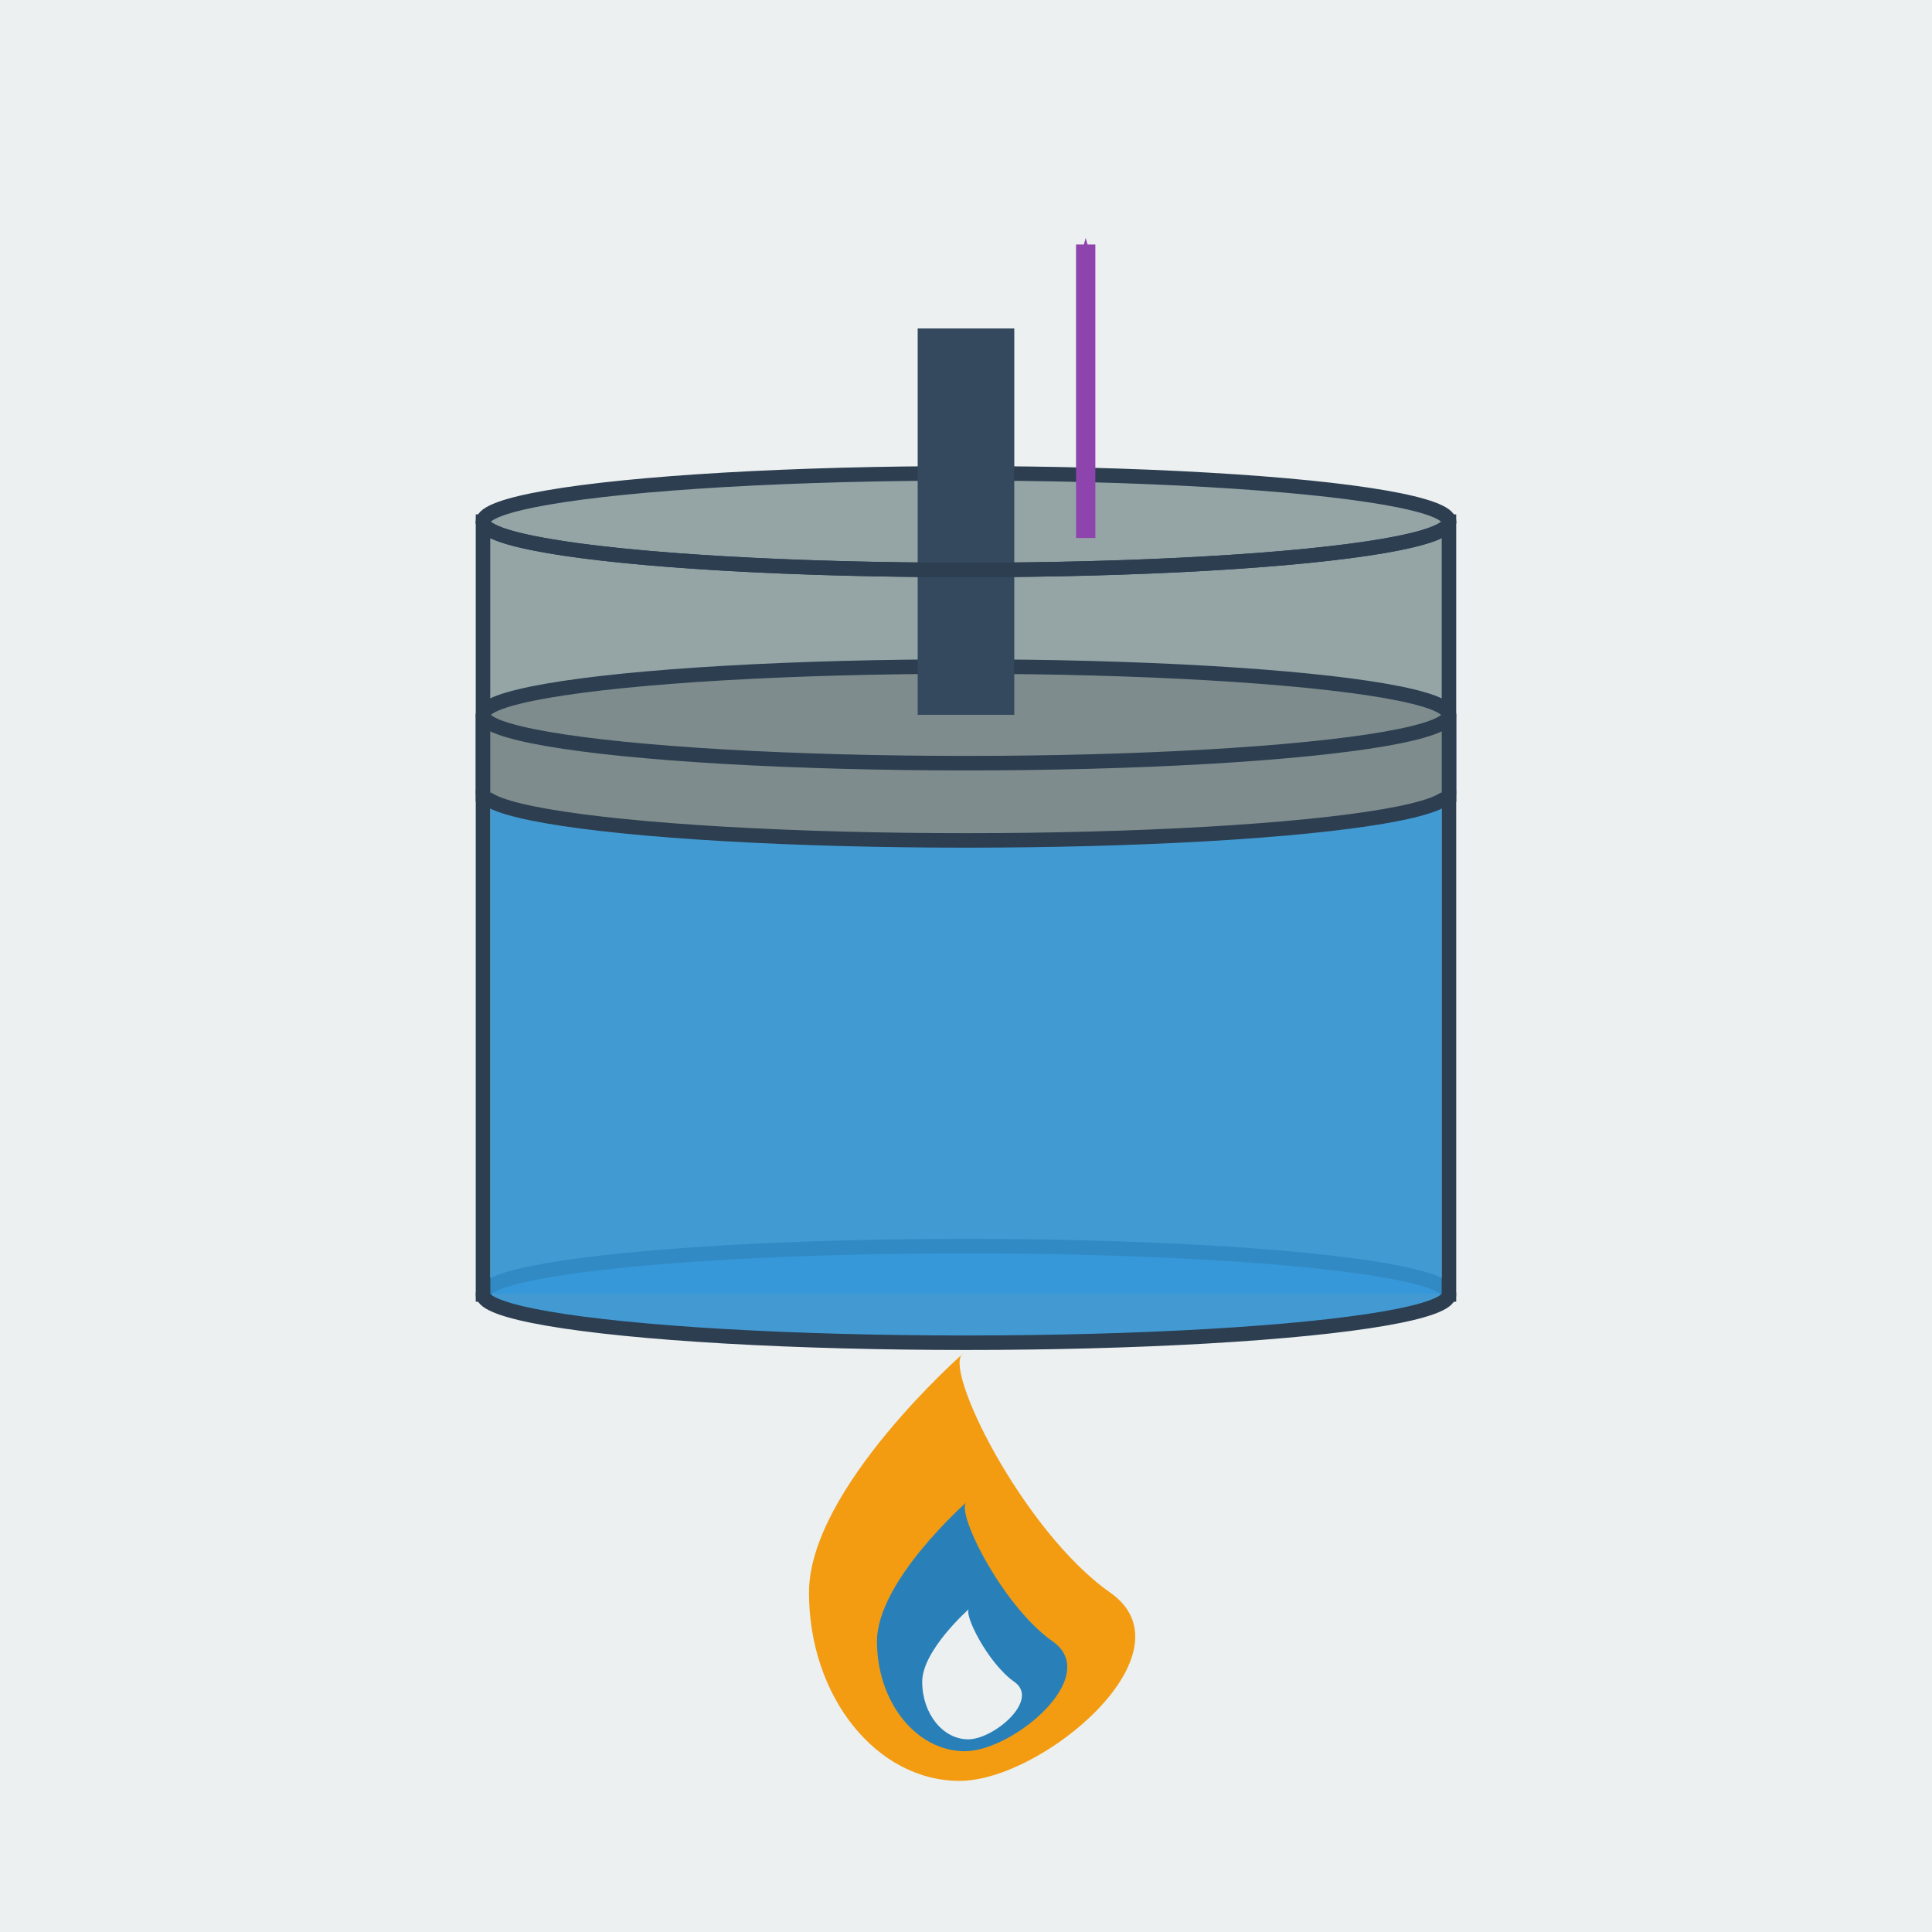 <?xml version="1.0" encoding="UTF-8" standalone="no"?>
<!-- Created with Inkscape (http://www.inkscape.org/) -->

<svg
   xmlns:dc="http://purl.org/dc/elements/1.1/"
   xmlns:cc="http://creativecommons.org/ns#"
   xmlns:rdf="http://www.w3.org/1999/02/22-rdf-syntax-ns#"
   xmlns:svg="http://www.w3.org/2000/svg"
   xmlns="http://www.w3.org/2000/svg"
   xmlns:sodipodi="http://sodipodi.sourceforge.net/DTD/sodipodi-0.dtd"
   xmlns:inkscape="http://www.inkscape.org/namespaces/inkscape"
   width="200"
   height="200"
   viewBox="0 0 52.917 52.917"
   version="1.1"
   id="svg8"
   inkscape:version="0.92.3 (2405546, 2018-03-11)"
   sodipodi:docname="icono.svg">
  <defs
     id="defs2">
    <marker
       inkscape:stockid="Arrow1Mend"
       orient="auto"
       refY="0.0"
       refX="0.0"
       id="Arrow1Mend"
       style="overflow:visible;"
       inkscape:isstock="true">
      <path
         id="path930"
         d="M 0.0,0.0 L 5.0,-5.0 L -12.5,0.0 L 5.0,5.0 L 0.0,0.0 z "
         style="fill-rule:evenodd;stroke:#8e44ad;stroke-width:1pt;stroke-opacity:1;fill:#8e44ad;fill-opacity:1"
         transform="scale(0.4) rotate(180) translate(10,0)" />
    </marker>
    <marker
       inkscape:stockid="Arrow1Send"
       orient="auto"
       refY="0.0"
       refX="0.0"
       id="Arrow1Send"
       style="overflow:visible;"
       inkscape:isstock="true">
      <path
         id="path936"
         d="M 0.0,0.0 L 5.0,-5.0 L -12.5,0.0 L 5.0,5.0 L 0.0,0.0 z "
         style="fill-rule:evenodd;stroke:#8e44ad;stroke-width:1pt;stroke-opacity:1;fill:#8e44ad;fill-opacity:1"
         transform="scale(0.2) rotate(180) translate(6,0)" />
    </marker>
  </defs>
  <sodipodi:namedview
     id="base"
     pagecolor="#ffffff"
     bordercolor="#666666"
     borderopacity="1.0"
     inkscape:pageopacity="0.0"
     inkscape:pageshadow="2"
     inkscape:zoom="1.4"
     inkscape:cx="75.723345"
     inkscape:cy="148.25664"
     inkscape:document-units="mm"
     inkscape:current-layer="layer1"
     showgrid="false"
     units="px"
     inkscape:window-width="1366"
     inkscape:window-height="745"
     inkscape:window-x="-8"
     inkscape:window-y="-8"
     inkscape:window-maximized="1"
     showguides="false">
    <inkscape:grid
       type="xygrid"
       id="grid4293" />
  </sodipodi:namedview>
  <g
     inkscape:label="Capa 1"
     inkscape:groupmode="layer"
     id="layer1"
     transform="translate(0,-244.083)">
    <rect
       style="fill:#ecf0f1;fill-opacity:1;fill-rule:evenodd;stroke:none;stroke-width:2.16;stroke-linejoin:miter;stroke-miterlimit:4;stroke-dasharray:none;stroke-dashoffset:0;stroke-opacity:1"
       id="rect815"
       width="52.917"
       height="52.917"
       x="2.5687237e-008"
       y="244.083" />
    <rect
       style="opacity:1;vector-effect:none;fill:#95a5a6;fill-opacity:1;fill-rule:evenodd;stroke:#2c3e50;stroke-width:0.397;stroke-linecap:butt;stroke-linejoin:miter;stroke-miterlimit:4;stroke-dasharray:none;stroke-dashoffset:0;stroke-opacity:1"
       id="rect23154"
       width="26.458"
       height="21.167"
       x="13.229"
       y="258.371" />
    <ellipse
       style="opacity:1;vector-effect:none;fill:#95a5a6;fill-opacity:1;fill-rule:evenodd;stroke:#2c3e50;stroke-width:0.397;stroke-linecap:butt;stroke-linejoin:miter;stroke-miterlimit:4;stroke-dasharray:none;stroke-dashoffset:0;stroke-opacity:1"
       id="path23152"
       cx="26.458"
       cy="258.371"
       rx="13.229"
       ry="1.323" />
    <ellipse
       ry="1.323"
       rx="13.229"
       cy="279.537"
       cx="26.458"
       id="ellipse23156"
       style="opacity:1;vector-effect:none;fill:#439ad3;fill-opacity:1;fill-rule:evenodd;stroke:#2c3e50;stroke-width:0.397;stroke-linecap:butt;stroke-linejoin:miter;stroke-miterlimit:4;stroke-dasharray:none;stroke-dashoffset:0;stroke-opacity:1" />
    <rect
       style="opacity:0.841;vector-effect:none;fill:#3498db;fill-opacity:1;fill-rule:evenodd;stroke:none;stroke-width:0.529;stroke-linecap:butt;stroke-linejoin:miter;stroke-miterlimit:4;stroke-dasharray:none;stroke-dashoffset:0;stroke-opacity:1"
       id="rect25399"
       width="26.057"
       height="13.305"
       x="13.43"
       y="266.221" />
    <ellipse
       style="opacity:1;vector-effect:none;fill:#7f8c8d;fill-opacity:1;fill-rule:evenodd;stroke:#2c3e50;stroke-width:0.397;stroke-linecap:butt;stroke-linejoin:miter;stroke-miterlimit:4;stroke-dasharray:none;stroke-dashoffset:0;stroke-opacity:1"
       id="ellipse23160"
       cx="26.458"
       cy="265.779"
       rx="13.229"
       ry="1.323" />
    <rect
       style="opacity:1;vector-effect:none;fill:#7f8c8d;fill-opacity:1;fill-rule:evenodd;stroke:none;stroke-width:0.397;stroke-linecap:butt;stroke-linejoin:miter;stroke-miterlimit:4;stroke-dasharray:none;stroke-dashoffset:0;stroke-opacity:1"
       id="rect23162"
       width="26.46"
       height="2.105"
       x="13.196"
       y="263.688" />
    <ellipse
       ry="1.323"
       rx="13.229"
       cy="263.663"
       cx="26.458"
       id="ellipse23158"
       style="opacity:1;vector-effect:none;fill:#7f8c8d;fill-opacity:1;fill-rule:evenodd;stroke:#2c3e50;stroke-width:0.397;stroke-linecap:butt;stroke-linejoin:miter;stroke-miterlimit:4;stroke-dasharray:none;stroke-dashoffset:0;stroke-opacity:1" />
    <rect
       style="opacity:1;vector-effect:none;fill:#34495e;fill-opacity:1;fill-rule:evenodd;stroke:none;stroke-width:0.498;stroke-linecap:butt;stroke-linejoin:miter;stroke-miterlimit:4;stroke-dasharray:none;stroke-dashoffset:0;stroke-opacity:1"
       id="rect23164"
       width="2.646"
       height="10.583"
       x="25.135"
       y="253.079" />
    <path
       id="ellipse23166"
       style="opacity:1;vector-effect:none;fill:none;fill-opacity:1;fill-rule:evenodd;stroke:#2c3e50;stroke-width:0.397;stroke-linecap:butt;stroke-linejoin:miter;stroke-miterlimit:4;stroke-dasharray:none;stroke-dashoffset:0;stroke-opacity:1"
       sodipodi:type="arc"
       sodipodi:cx="26.458332"
       sodipodi:cy="258.37085"
       sodipodi:rx="13.229166"
       sodipodi:ry="1.3229166"
       sodipodi:start="0"
       sodipodi:end="3.1415927"
       sodipodi:open="true"
       d="m 39.687,258.371 a 13.229,1.323 0 0 1 -6.615,1.146 13.229,1.323 0 0 1 -13.229,0 13.229,1.323 0 0 1 -6.615,-1.146" />
    <path
       style="fill:#2c3e50;fill-opacity:1;stroke:#2c3e50;stroke-width:0.397;stroke-linecap:butt;stroke-linejoin:miter;stroke-miterlimit:4;stroke-dasharray:none;stroke-opacity:1"
       d="m 13.229,263.663 v 2.381"
       id="path23210"
       inkscape:connector-curvature="0" />
    <path
       inkscape:connector-curvature="0"
       id="path23212"
       d="m 39.688,263.663 v 2.381"
       style="fill:#2c3e50;fill-opacity:1;stroke:#2c3e50;stroke-width:0.397;stroke-linecap:butt;stroke-linejoin:miter;stroke-miterlimit:4;stroke-dasharray:none;stroke-opacity:1" />
    <path
       style="opacity:1;vector-effect:none;fill:#f39c12;fill-opacity:1;fill-rule:evenodd;stroke:none;stroke-width:0.413;stroke-linecap:butt;stroke-linejoin:miter;stroke-miterlimit:4;stroke-dasharray:none;stroke-dashoffset:0;stroke-opacity:1"
       d="m 30.408,287.704 c 2.333,1.634 -1.847,5.157 -4.125,5.157 -2.278,0 -4.125,-2.309 -4.125,-5.157 0,-2.848 4.23,-6.557 4.23,-6.557 -0.622,0.329 1.627,4.881 4.021,6.557 z"
       id="path6112"
       inkscape:connector-curvature="0"
       sodipodi:nodetypes="ssscs" />
    <path
       sodipodi:nodetypes="ssscs"
       inkscape:connector-curvature="0"
       id="path6115"
       d="m 28.832,289.04 c 1.361,0.953 -1.077,3.008 -2.406,3.008 -1.329,0 -2.406,-1.347 -2.406,-3.008 0,-1.661 2.467,-3.825 2.467,-3.825 -0.363,0.192 0.949,2.847 2.345,3.825 z"
       style="opacity:1;vector-effect:none;fill:#2980b9;fill-opacity:1;fill-rule:evenodd;stroke:none;stroke-width:0.241;stroke-linecap:butt;stroke-linejoin:miter;stroke-miterlimit:4;stroke-dasharray:none;stroke-dashoffset:0;stroke-opacity:1" />
    <path
       style="opacity:1;vector-effect:none;fill:#ecf0f1;fill-opacity:1;fill-rule:evenodd;stroke:none;stroke-width:0.126;stroke-linecap:butt;stroke-linejoin:miter;stroke-miterlimit:4;stroke-dasharray:none;stroke-dashoffset:0;stroke-opacity:1"
       d="m 27.781,290.147 c 0.713,0.499 -0.564,1.576 -1.261,1.576 -0.696,0 -1.261,-0.705 -1.261,-1.576 0,-0.87 1.292,-2.004 1.292,-2.004 -0.19,0.101 0.497,1.491 1.229,2.004 z"
       id="path6125"
       inkscape:connector-curvature="0"
       sodipodi:nodetypes="ssscs" />
    <path
       style="fill:none;stroke:#8e44ad;stroke-width:0.529;stroke-linecap:butt;stroke-linejoin:miter;stroke-miterlimit:4;stroke-dasharray:none;stroke-opacity:1;marker-end:url(#Arrow1Mend)"
       d="m 29.737,258.818 0,-8.038"
       id="path25401"
       inkscape:connector-curvature="0"
       sodipodi:nodetypes="cc" />
  </g>
</svg>
